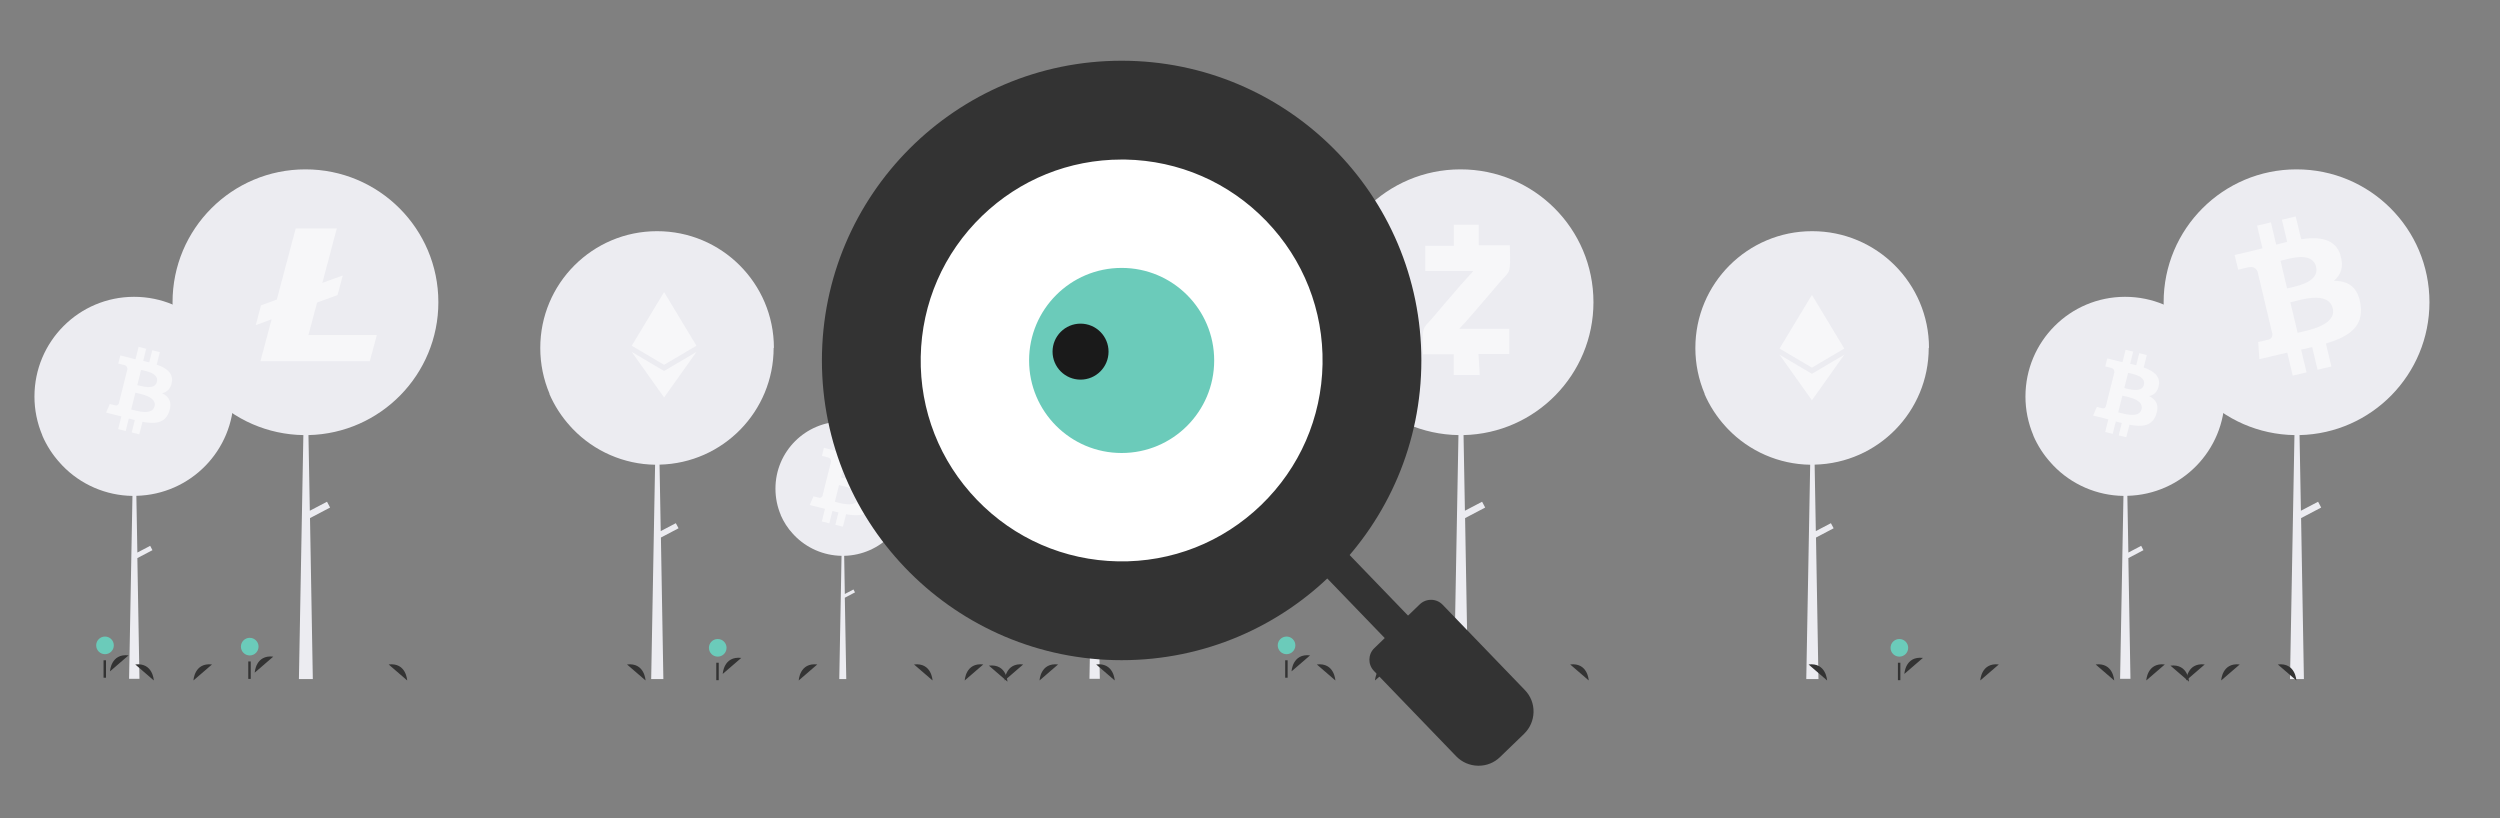 <?xml version="1.0" encoding="UTF-8"?><svg id="Layer_1" xmlns="http://www.w3.org/2000/svg" xmlns:xlink="http://www.w3.org/1999/xlink" viewBox="0 0 275 90"><rect x="0" y="0" width="275" height="90" fill="#808080" stroke="none"/><defs><style>.cls-1{fill:none;}.cls-2{clip-path:url(#clippath);}.cls-3{fill:#f7f7f9;}.cls-4{fill:#fff;}.cls-5{fill:#ececf1;}.cls-6{fill:#333;}.cls-7{fill:#1a1a1a;}.cls-8{fill:#6bcbba;}.cls-9{clip-path:url(#clippath-1);}</style><clipPath id="clippath"><rect class="cls-1" x="-291" y="17.41" width="272.93" height="57.61"/></clipPath><clipPath id="clippath-1"><rect class="cls-1" x="1.12" y="17.64" width="272.93" height="57.61"/></clipPath></defs><g class="cls-2"><g><path class="cls-5" d="M26.97,53.52c0-4.08-3.31-7.39-7.39-7.38-4.08,0-7.39,3.31-7.38,7.39,0,1,.2,1.98,.59,2.9,0,0-.01-.02-.02-.02,.33,.76,.78,1.47,1.35,2.08,0,0,0,0,0,0,.05,.05,.09,.1,.14,.15,1.36,1.42,3.24,2.24,5.21,2.27l-.25,13.56h.77l-.16-8.95,1.12-.59-.17-.32-.95,.5-.07-4.2c4.01-.09,7.22-3.37,7.22-7.39Z"/><path class="cls-5" d="M58.27,43.38c0-6.06-4.91-10.96-10.97-10.96-6.06,0-10.96,4.91-10.96,10.97,0,1.48,.3,2.94,.88,4.3-.01-.01-.02-.02-.03-.04,.49,1.14,1.16,2.18,2,3.09,0,0,0,0,0,0,.07,.07,.14,.15,.2,.22,2.02,2.11,4.81,3.32,7.73,3.36l-.37,20.12h1.14l-.23-13.28,1.66-.87-.25-.48-1.41,.74-.11-6.24c5.96-.14,10.71-5,10.71-10.96Z"/><path class="cls-5" d="M12.03,38.03c0-7.1-5.76-12.85-12.86-12.84-7.1,0-12.85,5.76-12.84,12.86,0,1.73,.35,3.45,1.03,5.05-.01-.01-.03-.03-.04-.04,.57,1.33,1.36,2.55,2.34,3.62,0,0,0,0,0,0,.08,.09,.16,.17,.24,.26,2.37,2.47,5.64,3.89,9.06,3.94l-.43,23.58H-.11l-.27-15.57,1.94-1.02-.3-.56-1.66,.87-.13-7.31c6.98-.16,12.55-5.86,12.55-12.85Z"/><path class="cls-3" d="M-.98,40.93l.68-2.55,1.61-.59,.4-1.5v-.04s-1.59,.58-1.59,.58l1.14-4.29H-1.98l-1.49,5.59-1.24,.45-.41,1.55,1.24-.45-.88,3.3H3.83l.55-2.05H-.98"/><path class="cls-3" d="M19.81,49.03l-2.87,4.76,2.87,1.7,2.87-1.7-2.87-4.76Zm-2.87,5.31l2.87,4.05,2.87-4.05-2.87,1.7-2.87-1.7Z"/><path class="cls-3" d="M47.11,45.86h4.73v2.38h-2.91c.05,.68,.07,1.31,.12,1.99h-2.45v-1.97h-2.91c0-.78-.1-1.55,.05-2.28,.07-.39,.51-.73,.78-1.07,.92-1.09,1.84-2.16,2.79-3.25,.37-.41,.73-.8,1.14-1.26h-4.54v-2.38h2.69v-1.99h2.35v1.94h2.94c0,.8,.1,1.58-.05,2.31-.07,.39-.51,.73-.8,1.07-.92,1.09-1.84,2.16-2.79,3.25-.36,.43-.72,.82-1.14,1.26Z"/></g></g><g><g class="cls-9"><g><g><path class="cls-5" d="M25.72,43.61c0-6.06-4.91-10.96-10.97-10.96-6.06,0-10.96,4.91-10.96,10.97,0,1.48,.3,2.94,.88,4.3-.01-.01-.02-.02-.03-.04,.49,1.14,1.16,2.18,2,3.09,0,0,0,0,0,0,.07,.07,.14,.15,.2,.22,2.02,2.11,4.81,3.32,7.73,3.36l-.37,20.12h1.14l-.23-13.28,1.66-.87-.25-.48-1.41,.74-.11-6.24c5.96-.14,10.71-5,10.71-10.96Z"/><path class="cls-5" d="M48.22,33.24c0-8.08-6.55-14.62-14.63-14.61-8.08,0-14.62,6.55-14.61,14.63,0,1.97,.4,3.93,1.18,5.74-.01-.02-.03-.03-.04-.05,.65,1.51,1.55,2.91,2.66,4.12,0,0,0,0,.01,.01,.09,.1,.18,.2,.27,.29,2.7,2.82,6.41,4.43,10.31,4.49l-.49,26.84h1.53l-.31-17.71,2.21-1.16-.34-.64-1.89,.99-.15-8.32c7.94-.18,14.29-6.67,14.29-14.62Z"/><path class="cls-5" d="M100.07,53.75c0-4.08-3.31-7.39-7.39-7.38-4.08,0-7.39,3.31-7.38,7.39,0,1,.2,1.98,.59,2.9,0,0-.01-.02-.02-.02,.33,.76,.78,1.47,1.35,2.08,0,0,0,0,0,0,.05,.05,.09,.1,.14,.15,1.36,1.42,3.24,2.24,5.21,2.27l-.25,13.56h.77l-.16-8.95,1.12-.59-.17-.32-.95,.5-.07-4.2c4.01-.09,7.22-3.37,7.22-7.39Z"/><path class="cls-5" d="M131.36,43.61c0-6.06-4.91-10.96-10.97-10.96-6.06,0-10.96,4.91-10.96,10.97,0,1.48,.3,2.94,.88,4.3-.01-.01-.02-.02-.03-.04,.49,1.14,1.16,2.18,2,3.09,0,0,0,0,0,0,.07,.07,.14,.15,.2,.22,2.02,2.11,4.81,3.32,7.73,3.36l-.37,20.12h1.14l-.23-13.28,1.66-.87-.25-.48-1.41,.74-.11-6.24c5.96-.14,10.71-5,10.71-10.96Z"/><path class="cls-5" d="M85.13,38.27c0-7.1-5.76-12.85-12.86-12.84-7.1,0-12.85,5.76-12.84,12.86,0,1.73,.35,3.45,1.03,5.05-.01-.01-.03-.03-.04-.04,.57,1.33,1.36,2.55,2.34,3.62,0,0,0,0,0,0,.08,.09,.16,.17,.24,.26,2.37,2.47,5.64,3.89,9.06,3.94l-.43,23.58h1.34l-.27-15.57,1.94-1.02-.3-.56-1.66,.87-.13-7.31c6.98-.16,12.55-5.86,12.55-12.85Z"/><path class="cls-5" d="M175.28,33.24c0-8.08-6.55-14.62-14.63-14.61-8.08,0-14.62,6.55-14.61,14.63,0,1.97,.4,3.93,1.18,5.74-.01-.02-.03-.03-.04-.05,.65,1.51,1.55,2.91,2.66,4.12,0,0,0,0,.01,.01,.09,.1,.18,.2,.27,.29,2.7,2.82,6.41,4.43,10.31,4.49l-.49,26.84h1.53l-.31-17.71,2.21-1.16-.34-.64-1.89,.99-.15-8.32c7.94-.18,14.29-6.67,14.29-14.62Z"/><path class="cls-5" d="M244.73,43.61c0-6.06-4.91-10.96-10.97-10.96-6.06,0-10.96,4.91-10.96,10.97,0,1.48,.3,2.94,.88,4.3-.01-.01-.02-.02-.03-.04,.49,1.14,1.16,2.18,2,3.09,0,0,0,0,0,0,.07,.07,.14,.15,.2,.22,2.02,2.11,4.81,3.32,7.73,3.36l-.37,20.12h1.14l-.23-13.28,1.66-.87-.25-.48-1.41,.74-.11-6.24c5.96-.14,10.71-5,10.71-10.96Z"/><path class="cls-5" d="M212.19,38.27c0-7.1-5.76-12.85-12.86-12.84-7.1,0-12.85,5.76-12.84,12.86,0,1.73,.35,3.45,1.03,5.05-.01-.01-.03-.03-.04-.04,.57,1.33,1.36,2.55,2.34,3.62,0,0,0,0,0,0,.08,.09,.16,.17,.24,.26,2.37,2.47,5.64,3.89,9.06,3.94l-.43,23.58h1.34l-.27-15.57,1.94-1.02-.3-.56-1.66,.87-.13-7.31c6.98-.16,12.55-5.86,12.55-12.85Z"/><path class="cls-5" d="M267.24,33.24c0-8.08-6.55-14.62-14.63-14.61-8.08,0-14.62,6.55-14.61,14.63,0,1.97,.4,3.93,1.18,5.74-.01-.02-.03-.03-.04-.05,.65,1.51,1.55,2.91,2.66,4.12,0,0,0,0,.01,.01,.09,.1,.18,.2,.27,.29,2.7,2.82,6.41,4.43,10.31,4.49l-.49,26.84h1.53l-.31-17.71,2.21-1.16-.34-.64-1.89,.99-.15-8.32c7.94-.18,14.29-6.67,14.29-14.62Z"/><path class="cls-3" d="M257.44,28.01c-.6-1.76-2.3-1.99-4.31-1.7l-.6-2.5-1.52,.36,.58,2.43c-.4,.1-.81,.2-1.21,.31l-.58-2.45-1.52,.36,.59,2.5c-.33,.09-.65,.17-.96,.24h0s-2.1,.49-2.1,.49l.39,1.62s1.12-.29,1.1-.26c.62-.15,.9,.16,1.03,.46l.68,2.85s.1-.02,.16-.03c-.05,.01-.1,.02-.16,.04l.95,3.99c.02,.2-.02,.54-.45,.64,.02,.01-1.11,.26-1.11,.26l.13,1.89,1.98-.47c.37-.09,.73-.17,1.09-.25l.6,2.53,1.52-.36-.6-2.5c.42-.09,.82-.18,1.22-.28l.59,2.49,1.52-.36-.6-2.52c2.52-.76,4.16-1.83,3.81-4.28-.28-1.98-1.4-2.62-2.93-2.62,.77-.66,1.14-1.58,.69-2.87h0Zm-.84,5.91c.45,1.89-2.83,2.44-3.86,2.69l-.8-3.35c1.03-.25,4.19-1.31,4.66,.66Zm-1.83-4.56c.41,1.72-2.34,2.16-3.19,2.37l-.72-3.04c.86-.2,3.49-1.12,3.92,.67Z"/><path class="cls-3" d="M96.31,52.19c.15-1.01-.62-1.56-1.67-1.92l.34-1.37-.83-.21-.33,1.33c-.22-.05-.44-.11-.67-.16l.33-1.34-.83-.21-.34,1.37c-.18-.04-.36-.08-.53-.13h0s-1.15-.29-1.15-.29l-.22,.89s.62,.14,.61,.15c.34,.08,.4,.31,.39,.49l-.39,1.56s.05,.01,.09,.03c-.03,0-.06-.01-.09-.02l-.55,2.19c-.04,.1-.15,.26-.38,.2,0,.01-.61-.15-.61-.15l-.41,.95,1.09,.27c.2,.05,.4,.1,.59,.15l-.35,1.39,.83,.21,.34-1.37c.23,.06,.45,.12,.66,.17l-.34,1.36,.83,.21,.35-1.38c1.42,.27,2.49,.16,2.94-1.13,.36-1.04-.02-1.63-.77-2.02,.54-.13,.96-.48,1.06-1.22h0Zm-1.91,2.67c-.26,1.04-2,.48-2.57,.34l.46-1.84c.57,.14,2.38,.42,2.11,1.5Zm.26-2.69c-.24,.94-1.69,.46-2.16,.35l.42-1.67c.47,.12,1.99,.34,1.74,1.32Z"/><path class="cls-3" d="M18.91,42.03c.15-1.01-.62-1.56-1.67-1.92l.34-1.37-.83-.21-.33,1.33c-.22-.05-.44-.11-.67-.16l.33-1.34-.83-.21-.34,1.37c-.18-.04-.36-.08-.53-.13h0s-1.15-.29-1.15-.29l-.22,.89s.62,.14,.61,.15c.34,.08,.4,.31,.39,.49l-.39,1.56s.05,.01,.09,.03c-.03,0-.06-.01-.09-.02l-.55,2.19c-.04,.1-.15,.26-.38,.2,0,.01-.61-.15-.61-.15l-.41,.95,1.09,.27c.2,.05,.4,.1,.59,.15l-.35,1.39,.83,.21,.34-1.37c.23,.06,.45,.12,.66,.17l-.34,1.36,.83,.21,.35-1.38c1.42,.27,2.49,.16,2.94-1.13,.36-1.04-.02-1.63-.77-2.02,.54-.13,.96-.48,1.06-1.22h0Zm-1.91,2.67c-.26,1.04-2,.48-2.57,.34l.46-1.84c.57,.14,2.38,.42,2.11,1.5Zm.26-2.69c-.24,.94-1.69,.46-2.16,.35l.42-1.67c.47,.12,1.99,.34,1.74,1.32Z"/><path class="cls-3" d="M33.93,36.85l.95-3.57,2.25-.82,.56-2.1-.02-.05-2.21,.81,1.59-6h-4.52l-2.08,7.83-1.74,.64-.57,2.17,1.74-.64-1.23,4.61h12.03l.77-2.87h-7.51"/><path class="cls-3" d="M120.46,46.55l.68-2.55,1.61-.59,.4-1.5v-.04s-1.59,.58-1.59,.58l1.14-4.29h-3.23l-1.49,5.59-1.24,.45-.41,1.55,1.24-.45-.88,3.3h8.59l.55-2.05h-5.36"/><path class="cls-3" d="M73.05,32.13l-3.56,5.9,3.56,2.1,3.56-2.1-3.56-5.9Zm-3.56,6.58l3.56,5.01,3.56-5.01-3.56,2.1-3.56-2.1Z"/><path class="cls-3" d="M237.48,42.35c.15-1.01-.62-1.56-1.67-1.92l.34-1.37-.83-.21-.33,1.33c-.22-.05-.44-.11-.67-.16l.33-1.34-.83-.21-.34,1.37c-.18-.04-.36-.08-.53-.13h0s-1.15-.29-1.15-.29l-.22,.89s.62,.14,.61,.15c.34,.08,.4,.31,.39,.49l-.39,1.56s.05,.01,.09,.03c-.03,0-.06-.01-.09-.02l-.55,2.19c-.04,.1-.15,.26-.38,.2,0,.01-.61-.15-.61-.15l-.41,.95,1.09,.27c.2,.05,.4,.1,.59,.15l-.35,1.39,.83,.21,.34-1.37c.23,.06,.45,.12,.66,.17l-.34,1.36,.83,.21,.35-1.38c1.42,.27,2.49,.16,2.94-1.13,.36-1.04-.02-1.63-.77-2.02,.54-.13,.96-.48,1.06-1.22h0Zm-1.91,2.67c-.26,1.04-2,.48-2.57,.34l.46-1.84c.57,.14,2.38,.42,2.11,1.5Zm.26-2.69c-.24,.94-1.69,.46-2.16,.35l.42-1.67c.47,.12,1.99,.34,1.74,1.32Z"/><path class="cls-3" d="M199.31,32.44l-3.56,5.9,3.56,2.1,3.56-2.1-3.56-5.9Zm-3.56,6.58l3.56,5.01,3.56-5.01-3.56,2.1-3.56-2.1Z"/><path class="cls-3" d="M160.51,36.17h5.51v2.77h-3.39c.06,.79,.09,1.53,.14,2.32h-2.86v-2.29h-3.39c0-.91-.11-1.81,.06-2.66,.09-.45,.59-.85,.91-1.24,1.07-1.27,2.15-2.52,3.25-3.79,.43-.48,.85-.93,1.33-1.47h-5.29v-2.77h3.14v-2.32h2.74v2.26h3.42c0,.93,.11,1.84-.06,2.69-.09,.45-.59,.85-.93,1.24-1.07,1.27-2.15,2.52-3.25,3.79-.42,.51-.84,.96-1.33,1.47Z"/></g><g><path class="cls-6" d="M79.5,74.13s.09-1.99,2.04-1.76"/><circle class="cls-8" cx="78.95" cy="71.26" r=".97"/><rect class="cls-6" x="78.79" y="72.9" width=".27" height="1.92"/><path class="cls-6" d="M12.1,73.85s.09-1.99,2.04-1.76"/><circle class="cls-8" cx="11.55" cy="70.99" r=".97"/><rect class="cls-6" x="11.39" y="72.63" width=".27" height="1.92"/><path class="cls-6" d="M28.02,73.99s.09-1.99,2.04-1.76"/><circle class="cls-8" cx="27.47" cy="71.13" r=".97"/><rect class="cls-6" x="27.31" y="72.76" width=".27" height="1.92"/><path class="cls-6" d="M106.12,74.85s.09-1.99,2.04-1.76"/><path class="cls-6" d="M87.86,74.85s.09-1.99,2.04-1.76"/><path class="cls-6" d="M21.28,74.85s.09-1.99,2.04-1.76"/><path class="cls-6" d="M114.35,74.85s.09-1.99,2.04-1.76"/><path class="cls-6" d="M110.51,74.85s.09-1.99,2.04-1.76"/><path class="cls-6" d="M102.58,74.85s-.09-1.99-2.04-1.76"/><path class="cls-6" d="M71.01,74.85s-.09-1.99-2.04-1.76"/><path class="cls-6" d="M44.79,74.85s-.09-1.99-2.04-1.76"/><path class="cls-6" d="M16.92,74.85s-.09-1.99-2.04-1.76"/><path class="cls-6" d="M122.62,74.85s-.09-1.99-2.04-1.76"/><path class="cls-6" d="M110.82,74.98s-.09-1.99-2.04-1.76"/></g><g><path class="cls-6" d="M209.48,74.13s.09-1.99,2.04-1.76"/><circle class="cls-8" cx="208.93" cy="71.26" r=".97"/><rect class="cls-6" x="208.77" y="72.9" width=".27" height="1.92"/><path class="cls-6" d="M142.07,73.85s.09-1.99,2.04-1.76"/><circle class="cls-8" cx="141.52" cy="70.99" r=".97"/><rect class="cls-6" x="141.37" y="72.63" width=".27" height="1.92"/><path class="cls-6" d="M158,73.99s.09-1.99,2.04-1.76"/><circle class="cls-8" cx="157.45" cy="71.13" r=".97"/><rect class="cls-6" x="157.29" y="72.76" width=".27" height="1.92"/><path class="cls-6" d="M236.09,74.85s.09-1.99,2.04-1.76"/><path class="cls-6" d="M217.83,74.85s.09-1.99,2.04-1.76"/><path class="cls-6" d="M151.25,74.85s.09-1.99,2.04-1.76"/><path class="cls-6" d="M244.33,74.85s.09-1.99,2.04-1.76"/><path class="cls-6" d="M240.48,74.85s.09-1.99,2.04-1.76"/><path class="cls-6" d="M232.56,74.85s-.09-1.99-2.04-1.76"/><path class="cls-6" d="M200.98,74.85s-.09-1.99-2.04-1.76"/><path class="cls-6" d="M174.76,74.85s-.09-1.99-2.04-1.76"/><path class="cls-6" d="M146.89,74.85s-.09-1.99-2.04-1.76"/><path class="cls-6" d="M252.6,74.85s-.09-1.99-2.04-1.76"/><path class="cls-6" d="M240.79,74.98s-.09-1.99-2.04-1.76"/></g></g></g><g><g><circle class="cls-6" cx="123.38" cy="39.65" r="32.97"/><g><circle class="cls-4" cx="123.38" cy="39.65" r="23.88"/><path class="cls-6" d="M123.39,65.31c-.16,0-.32,0-.48,0-6.85-.12-13.25-2.91-18-7.84-4.76-4.93-7.31-11.42-7.18-18.28,.12-6.85,2.91-13.25,7.84-18,4.93-4.76,11.43-7.31,18.28-7.18,6.85,.12,13.25,2.91,18,7.84,4.76,4.93,7.31,11.42,7.18,18.28-.12,6.85-2.91,13.25-7.84,18-4.82,4.65-11.12,7.19-17.8,7.19Zm-.02-47.76c-5.75,0-11.18,2.19-15.33,6.19-4.25,4.1-6.65,9.61-6.76,15.51-.11,5.9,2.09,11.49,6.19,15.74,4.1,4.25,9.61,6.65,15.51,6.76,5.9,.11,11.49-2.09,15.74-6.19,4.25-4.1,6.65-9.61,6.76-15.51,.11-5.9-2.09-11.49-6.19-15.74-4.1-4.25-9.61-6.65-15.51-6.76-.14,0-.27,0-.41,0Z"/></g></g><rect class="cls-6" x="149.14" y="60.36" width="3.56" height="11.61" transform="translate(-3.65 123.3) rotate(-43.96)"/><g><path class="cls-6" d="M157.44,68.11h5.1c.5,0,.91,.41,.91,.91v13.75h-6.93v-13.75c0-.5,.41-.91,.91-.91Z" transform="translate(327.52 18.69) rotate(136.04)"/><path class="cls-6" d="M162.63,84.23s-.04,0-.06,0c-.91-.02-1.76-.39-2.39-1.04l-9.05-9.39c-.68-.71-.66-1.83,.05-2.51l4.99-4.81c.34-.33,.8-.51,1.27-.5,.47,0,.92,.2,1.25,.54l9.05,9.39c.63,.65,.97,1.51,.95,2.42-.02,.91-.39,1.76-1.04,2.39l-2.65,2.56c-.64,.62-1.47,.95-2.36,.95Zm-.11-3.51h0Zm-7.6-8.1l7.71,8,2.43-2.34-7.71-8-2.43,2.34Z"/></g><g><circle class="cls-8" cx="123.38" cy="39.65" r="10.18"/><path id="path18" class="cls-7" d="M115.78,38.68c0-1.7,1.38-3.08,3.08-3.08,1.7,0,3.08,1.38,3.08,3.08s-1.38,3.08-3.08,3.08c-1.7,0-3.08-1.38-3.08-3.08"/></g></g></g></svg>